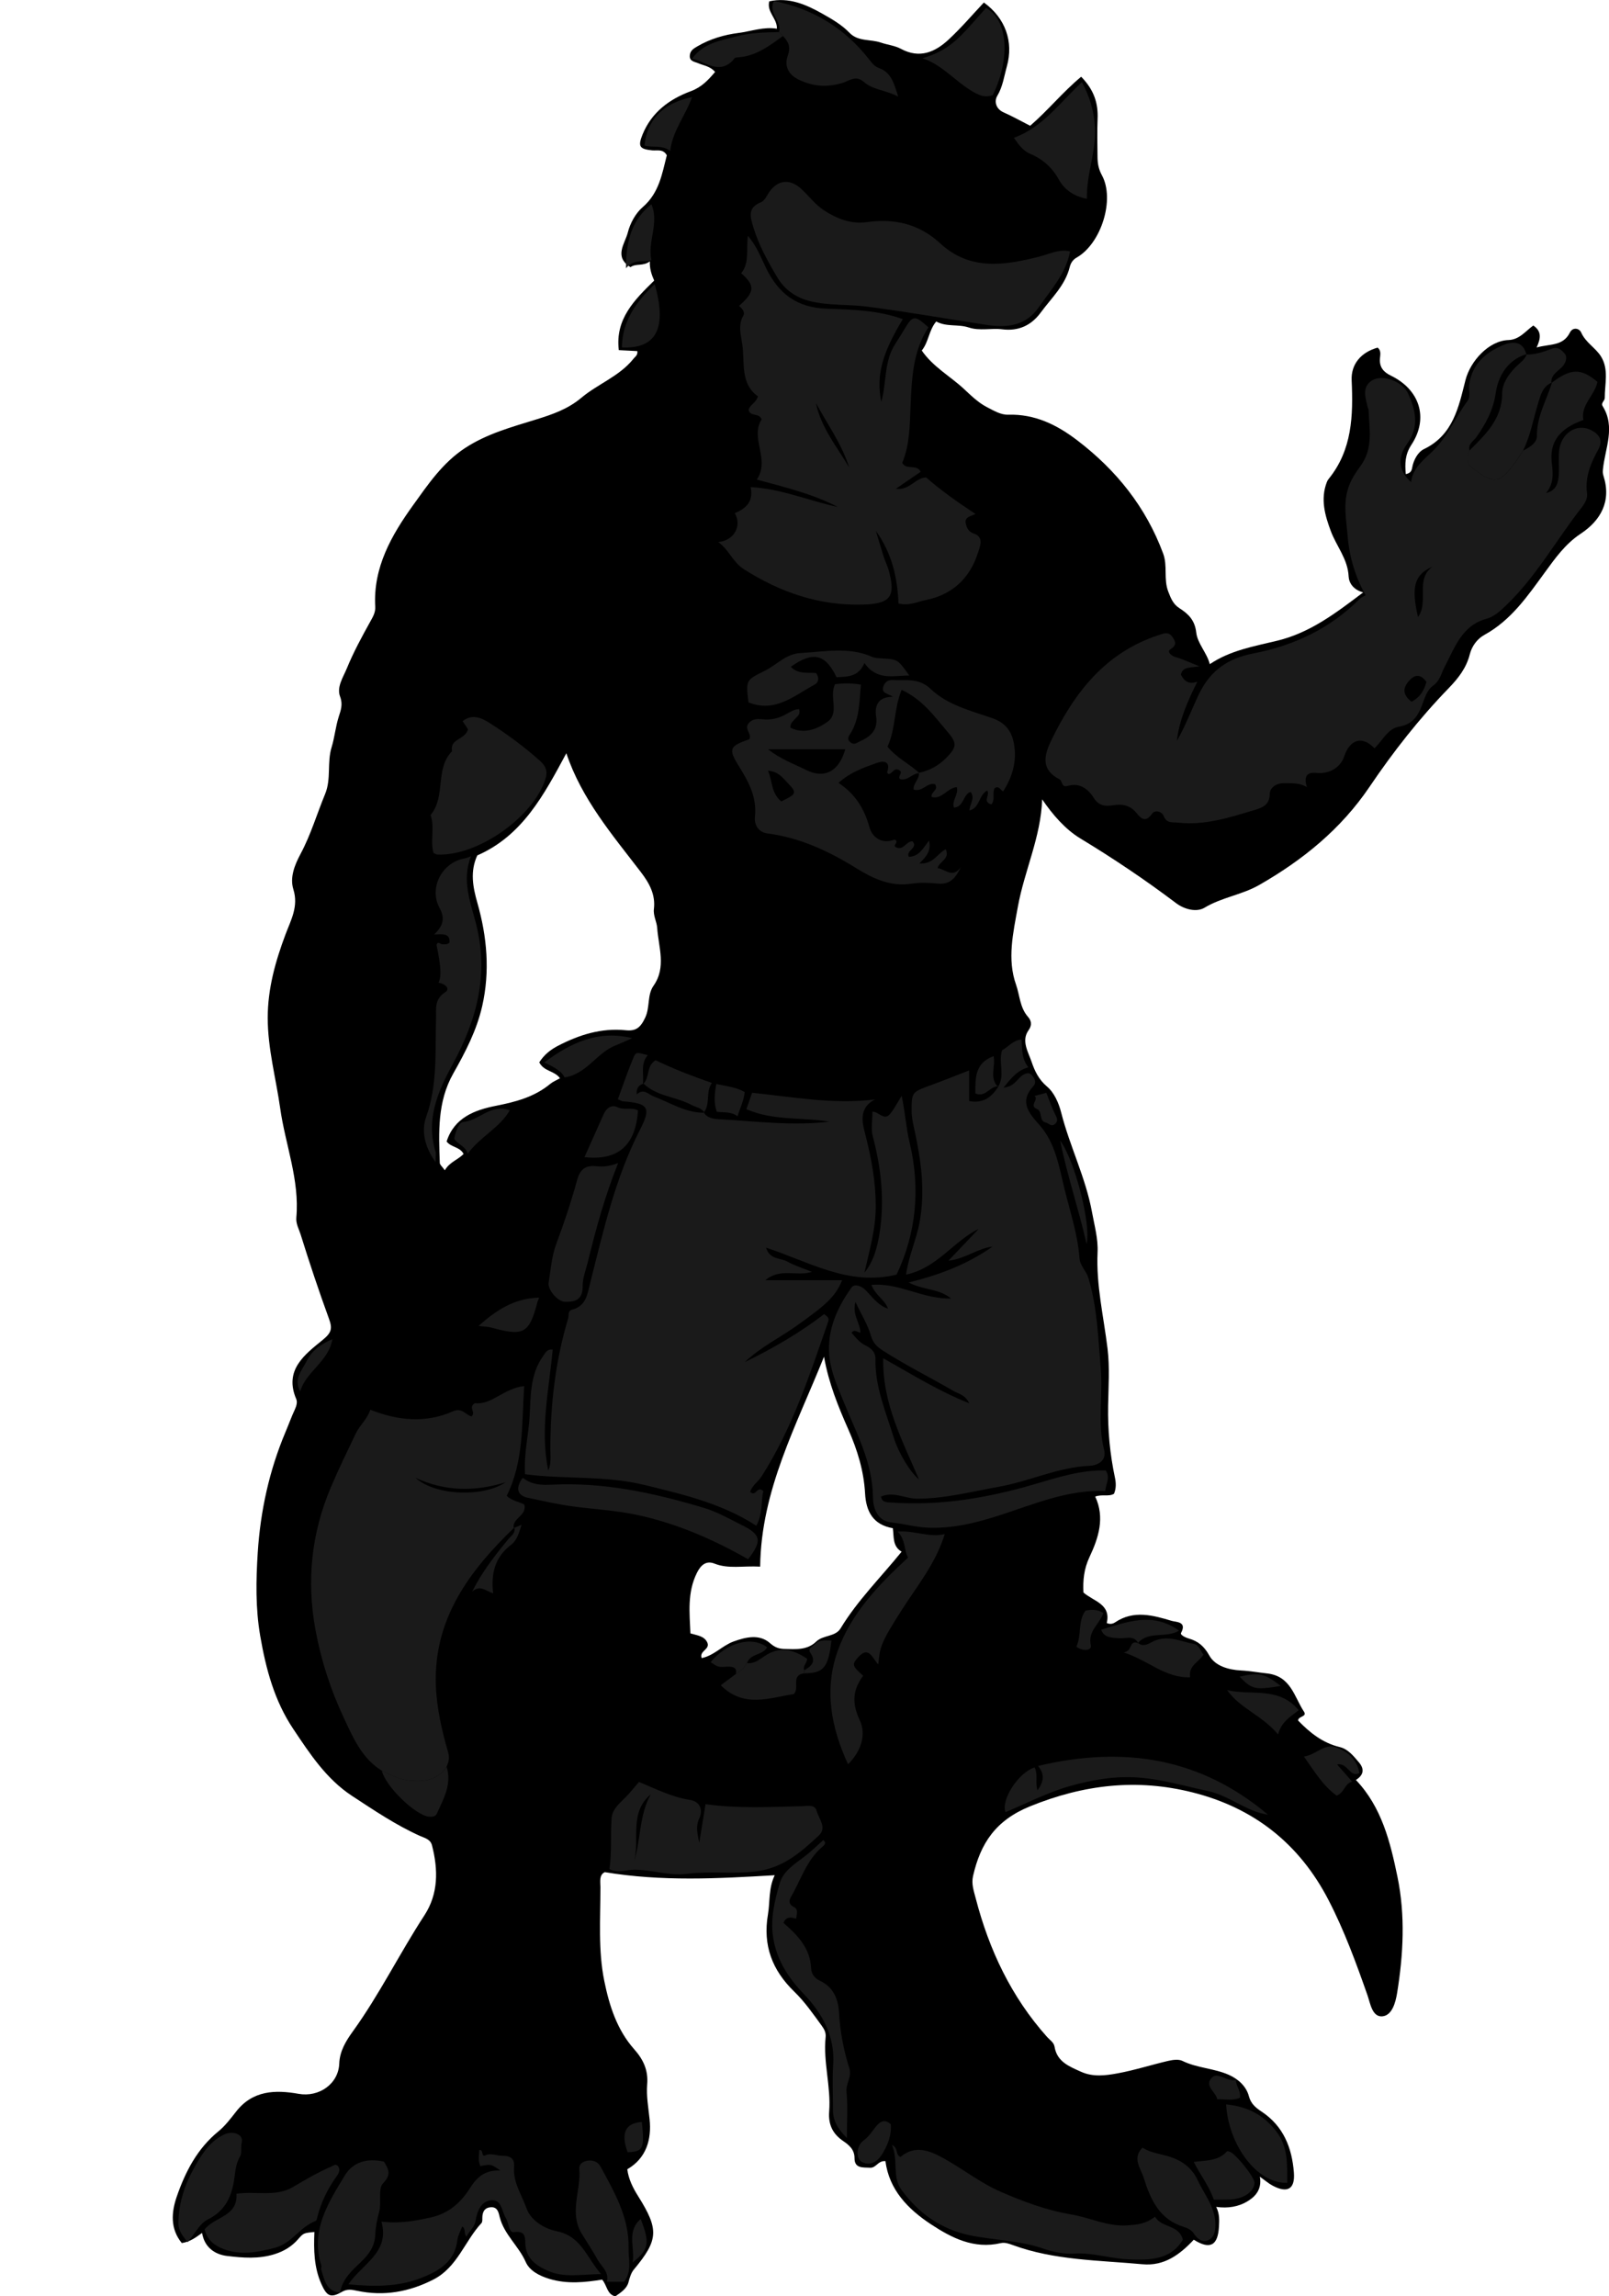 <?xml version="1.0" encoding="utf-8"?>
<!-- Generator: Adobe Illustrator 24.1.2, SVG Export Plug-In . SVG Version: 6.00 Build 0)  -->
<svg version="1.1" id="Layer_1" xmlns="http://www.w3.org/2000/svg" xmlns:xlink="http://www.w3.org/1999/xlink" x="0px" y="0px"
	 viewBox="0 0 449.85 641.93" enable-background="new 0 0 449.85 641.93" xml:space="preserve">
<g>
	<path d="M178.19,98.15c-1.58-0.08-3.18-0.17-5.18-0.27c-1.06-8.72,4.38-14.04,9.89-19.45c-0.75-1.69-1.3-3.36-1.21-5.38
		c-1.87,1.46-3.92,0.52-5.41,1.63c-4.75-2.9-1.54-6.58-0.76-9.66c0.65-2.58,2.16-5.39,4.14-7.09c4.63-3.97,5.45-9.35,6.77-14.52
		c-1.05-1.86-2.7-1.23-4.13-1.38c-3.54-0.36-3.98-1.13-2.67-4.39c2.53-6.26,7.54-9.94,13.52-12.15c3.04-1.13,4.84-3.1,6.78-5.38
		c-1.38-1.62-3.21-1.77-4.79-2.46c-0.89-0.39-2.43-0.47-2.28-2.16c0.12-1.34,0.99-1.87,2.06-2.5c3.59-2.12,7.56-3.27,11.55-3.78
		c3.57-0.46,7.06-1.8,10.74-1.18c0.12-2.88-2.9-4.62-2.14-7.65c5.47-1.23,10.32,0.89,14.85,3.45c2.66,1.5,5.41,3.07,7.61,5.36
		c2.37,2.47,5.86,1.72,8.76,2.72c1.81,0.62,3.89,0.83,5.57,1.73c5.25,2.84,9.57,0.94,13.36-2.58c3.52-3.26,6.65-6.95,9.86-10.36
		c6,4.36,8.36,10.92,6.42,17.87c-0.77,2.76-1.13,5.65-2.7,8.27c-0.84,1.41-0.45,3.59,1.8,4.58c2.39,1.05,4.67,2.34,7.41,3.74
		c4.92-4.22,9.18-9.5,14.27-13.71c3.68,3.77,4.77,7.51,4.59,11.79c-0.15,3.54-0.05,7.1-0.02,10.65c0.02,1.79,0.27,3.34,1.23,5.11
		c3.69,6.77-0.22,19.12-7.08,23.01c-1.22,0.69-1.7,1.77-1.92,2.64c-1.29,5.18-5.13,8.66-8.09,12.7c-2.63,3.6-6.2,5.28-10.77,4.71
		c-3.11-0.39-6.31,0.51-9.4-0.52c-2.96-0.98-6.22-0.09-9.07-1.67c-2.09,2.51-2.09,5.71-4.04,8.12c3.12,4.54,7.9,7.14,11.73,10.68
		c1.95,1.8,3.96,3.84,6.52,5.16c1.92,0.99,3.85,2.16,5.87,2.1c7.49-0.23,13.64,2.8,19.35,7.16c10.92,8.34,19.2,18.64,24.02,31.65
		c1.3,3.49,0.06,7.13,1.44,10.68c0.76,1.96,1.37,3.48,3.14,4.62c2.46,1.58,4.28,3.31,4.67,6.78c0.34,3.07,3,5.68,3.79,8.85
		c5.73-3.88,12.42-5,18.85-6.56c9.22-2.23,16.36-7.71,24.04-13.51c-2.81-0.73-3.99-2.71-4.07-4.43c-0.23-4.89-3.4-8.45-4.98-12.69
		c-1.65-4.41-2.95-8.96-1.12-13.7c0.12-0.31,0.28-0.61,0.48-0.86c6.65-8.16,6.9-17.77,6.46-27.62c-0.2-4.56,2.69-7.84,7.25-9.12
		c1.12,0.87,0.71,2.13,0.65,3.2c-0.13,2.36,1.09,3.67,3.03,4.61c8.07,3.9,10.7,11.84,5.78,19.34c-1.86,2.84-1.8,5.29-1.59,8.21
		c1.23-0.22,1.64-0.84,1.79-1.75c0.37-2.21,1.64-4.45,3.3-5.24c8.21-3.95,9.71-11.81,11.61-19.29c1.35-5.3,6.52-11.02,12.02-11.2
		c3.09-0.1,4.81-2.55,6.94-4.06c2.37,1.6,2.12,3.56,0.93,6.14c3.73-1.05,7.38-0.32,9.31-4.18c0.79-1.58,2.61-1.25,3.16,0.01
		c1.24,2.81,3.99,4.23,5.51,6.65c2.27,3.62,1.06,7.73,1.07,11.66c0,0.77-1.14,1.37-0.59,2.25c3.68,5.89,0.66,11.81,0.08,17.71
		c-0.07,0.68-0.05,1.16,0.16,1.81c2.27,7.1-0.8,12.47-6.4,16.17c-4.31,2.86-7.12,6.86-9.97,10.76c-4.86,6.66-9.44,13.39-16.92,17.5
		c-2.03,1.11-3.51,3.15-4.09,5.43c-0.97,3.83-3.21,6.69-5.89,9.46c-8.24,8.5-15.54,17.81-22.15,27.6
		c-7.99,11.81-18.64,20.45-30.86,27.44c-4.82,2.76-10.44,3.43-15.28,6.35c-2.15,1.29-5.51,0.55-7.96-1.3
		c-8.6-6.5-17.52-12.48-26.76-18.08c-4.17-2.53-7.69-6.57-10.66-10.92c-0.36,10.57-4.97,19.96-6.79,30
		c-1.32,7.31-3.05,14.68-0.51,21.82c1.04,2.94,1.05,6.37,3.32,8.96c0.83,0.95,1.33,2.14,0.15,3.81c-2.08,2.93-0.02,6.1,0.91,8.88
		c0.82,2.44,1.98,4.89,4.3,6.84c1.97,1.65,3.27,4.61,3.93,7.22c2.4,9.47,6.89,18.28,8.64,27.94c0.67,3.71,1.72,7.33,1.54,11.18
		c-0.42,9.1,1.7,17.95,2.79,26.9c0.64,5.26,0.25,10.65,0.16,15.98c-0.11,6.78,0.5,13.47,1.91,20.1c0.3,1.41,0.38,2.96-0.26,4.49
		c-1.49,0.9-3.25,0.06-5.26,0.79c2.77,5.87,0.92,11.57-1.59,16.89c-1.58,3.36-1.87,6.56-1.7,9.92c2.81,2.5,7.76,3.18,6.52,8.55
		c0.84,0.33,1.59,0.3,2.36-0.22c5.19-3.48,10.58-1.96,15.85-0.38c1.14,0.34,4.3,0.14,2.56,3.36c-0.29,0.53,1.13,1.26,2.17,1.56
		c2.55,0.73,4.27,2.11,5.73,4.75c1.61,2.92,5.33,4,8.86,4.18c2.46,0.12,4.88,0.57,7.28,0.83c6.68,0.74,7.58,6.53,10.33,10.69
		c0.97,1.47-1.69,1.24-1.63,2.49c3.29,3.41,6.87,6.26,11.65,7.41c2.3,0.55,3.85,2.51,5.34,4.27c1.53,1.79,1.43,3.49-0.84,4.92
		c7.22,7.6,9.61,17.35,11.62,27.09c2.22,10.77,1.65,21.7-0.11,32.51c-0.42,2.56-1.37,6.26-4.16,6.48c-2.81,0.21-3.34-3.67-4.11-5.88
		c-3.19-9.08-6.48-18.1-10.92-26.67c-8.16-15.76-20.91-25.77-38.06-30.07c-15.51-3.89-30.31-2.2-45.32,3.89
		c-9.66,3.92-13.88,10.31-15.98,19.49c-0.51,2.24,0.21,4.18,0.74,6.24c3.75,14.44,9.96,27.59,19.98,38.79
		c0.76,0.85,1.86,1.46,2.07,2.73c0.7,4.19,4.06,5.46,7.37,6.96c3.39,1.54,6.87,1.07,10.21,0.46c4.79-0.87,9.45-2.39,14.2-3.49
		c1.27-0.29,2.88-0.52,3.95,0c4.16,2.04,8.89,2.06,13.05,3.93c2.64,1.19,4.83,3.22,5.55,5.95c0.58,2.2,2.03,3.29,3.55,4.3
		c6.14,4.07,8.49,10.14,9.03,17.03c0.37,4.7-1.87,5.9-6.09,3.59c-0.99-0.54-1.85-1.3-3.42-2.42c0.65,3.69-1.44,5.7-3.65,6.99
		c-2.33,1.36-5.2,1.92-8.56,1.45c0.99,2.01,0.85,3.74,0.77,5.44c-0.27,5.42-2.51,6.58-7.04,3.73c-3.89,4.15-8.23,7.43-14.35,6.86
		c-12.19-1.13-24.57-1.07-36.28-5.37c-1.15-0.42-2.23-0.79-3.35-0.53c-7.48,1.73-13.7-1.44-19.56-5.31
		c-6.42-4.24-11.62-9.61-12.67-17.61c-2.07-0.2-2.58,1.93-4.29,1.84c-2.02-0.11-4.36,0.25-4.35-2.68c0.01-2.44-1.61-3.72-3.14-4.76
		c-3.04-2.07-4.22-4.71-3.95-8.27c0.54-6.97-1.71-13.81-0.99-20.8c0.12-1.21-0.33-2.15-1.07-3.16c-2.42-3.31-4.76-6.71-7.7-9.56
		c-6.18-5.99-8.83-12.92-7.35-21.61c0.6-3.52,0.12-7.24,1.89-10.93c-15.88,0.94-31.6,1.8-47.51-0.86c-1.63,0.79-1.23,2.59-1.22,4.21
		c0.01,8.77-0.68,17.63,1.09,26.27c1.4,6.86,3.54,13.62,8.36,19.04c2.52,2.84,3.95,5.83,3.62,9.78c-0.27,3.25,0.34,6.54,0.68,9.81
		c0.56,5.48-0.81,10.8-6.24,13.95c0.35,2.79,1.6,5.25,3.05,7.55c5.85,9.31,5.68,12.2-1.22,20.49c-0.78,0.93-1.16,2.26-1.5,3.57
		c-0.47,1.76-2.13,2.85-3.69,3.92c-2.37-0.6-2.26-3.04-3.67-4.68c-4.74,0.75-9.68,1.31-14.7-0.19c-2.88-0.87-5.59-2.3-6.66-4.73
		c-1.97-4.48-6.03-7.66-7.28-12.55c-0.26-1.03-0.5-2.81-2.31-2.77c-1.89,0.04-2.54,1.26-2.55,2.99c0,0.49,0.04,1.14-0.24,1.44
		c-4.69,5.06-6.75,12.34-13.39,15.76c-6.8,3.5-13.92,4.76-21.43,3.16c-1.5-0.32-2.72-0.54-4.19,0.31c-3.19,1.82-4.24,1.2-5.76-2.21
		c-2.07-4.67-2.15-9.57-1.94-14.53c-3.06,0.29-3.04,0.3-4.59,2.06c-1.77,2.01-3.88,3.3-6.54,4.14c-4.44,1.4-8.89,1.03-13.25,0.51
		c-3.46-0.41-6.37-2.42-7.02-6.44c-1.73,1.23-3.29,2.45-5.67,2.83c-3.29-4-2.92-8.62-1.41-13c2.41-6.95,5.71-13.4,11.68-18.26
		c1.81-1.47,3.39-3.55,4.9-5.48c4.65-5.98,10.98-6.14,17.49-4.98c5.66,1.01,11.14-2.74,11.36-8.47c0.13-3.5,1.91-6.37,3.76-8.93
		c7.47-10.35,13.09-21.83,20.04-32.49c3.95-6.06,3.87-12.77,2.13-19.57c-0.45-1.75-2.12-2.08-3.37-2.64
		c-6.74-3.04-12.82-7.15-18.96-11.17c-7.22-4.73-11.81-11.78-16.46-18.73c-5.27-7.87-7.64-16.74-9.24-26.02
		c-1.34-7.8-1.18-15.6-0.69-23.3c0.74-11.56,3.21-22.91,7.76-33.69c0.89-2.1,1.66-4.25,2.62-6.31c0.45-0.97,0.74-2.07,0.39-2.89
		c-3.5-8.16,2.41-12.48,7.36-16.52c2.56-2.08,2.77-3.24,1.78-5.96c-2.84-7.79-5.47-15.66-7.93-23.58c-0.47-1.5-1.35-2.93-1.19-4.73
		c0.94-10.52-3.08-20.32-4.51-30.5c-1.19-8.42-3.49-16.68-3.49-25.29c0-8.18,2.15-15.8,4.98-23.35c1.51-4.01,3.68-7.8,2.19-12.57
		c-1.04-3.35,0.37-6.85,2.01-9.91c2.87-5.36,4.56-11.16,6.86-16.73c1.76-4.25,0.49-8.78,1.83-13.12c0.84-2.73,1.09-5.7,1.99-8.52
		c0.54-1.7,1.21-3.4,0.38-5.58c-1.03-2.68,0.83-5.38,1.88-7.92c1.85-4.52,4.19-8.82,6.56-13.09c0.69-1.25,1.48-2.52,1.38-4.15
		c-0.63-10.98,4.57-20.01,10.58-28.37c4.16-5.78,8.22-11.83,14.5-15.96c6.15-4.04,13.09-5.89,19.88-8
		c4.61-1.43,8.87-2.89,12.64-6.05c4.61-3.88,10.58-5.98,14.51-10.82C177.47,99.77,178.35,99.38,178.19,98.15z M150.77,296.98
		c1.4-2.2,3.18-3.56,5.28-4.65c5.94-3.08,12.12-5.01,18.9-4.33c2.79,0.28,4.09-0.64,5.44-3.52c1.39-2.98,0.5-6.3,2.33-8.92
		c3.63-5.19,1.39-10.76,1.02-16.17c-0.12-1.73-1.14-3.39-0.92-5.27c0.49-4.05-1.28-7.24-3.67-10.36
		c-7.95-10.38-16.52-20.38-20.81-33.19c-6.24,11.6-12.27,23.06-24.9,28.56c-2.06,4.52-1.25,8.8,0.05,13.35
		c2.68,9.42,3.53,19.07,1.33,28.76c-1.53,6.77-4.72,12.9-8.09,18.85c-4.5,7.96-4.06,16.46-3.77,25.02c0.02,0.52,0.69,1.02,1.41,2.05
		c1.3-2.31,3.67-2.93,5.24-4.57c-1.01-2.02-3.5-1.81-4.74-3.49c2.14-6.7,7.9-8.82,13.81-9.98c5.53-1.09,10.73-2.46,15.15-6.11
		c0.79-0.65,1.79-1.05,2.73-1.58C155.05,299.29,152.08,299.57,150.77,296.98z M212.53,437.95c-4.94-0.26-8.85,0.7-12.76-0.84
		c-2.31-0.91-3.82,0.33-4.95,2.63c-2.71,5.5-2.02,11.2-1.79,16.87c1.88,0.57,3.73,0.71,4.63,2.37c1.17,2.12-2.28,2.45-1.48,4.54
		c3.42-0.69,5.73-3.47,8.86-4.62c3.49-1.28,7.29-2.15,10.19,0.4c1.45,1.28,2.58,1.63,4.17,1.66c3.11,0.06,6.27,0.4,8.83-2.08
		c1.91-1.85,5.33-1.26,6.79-3.68c4.7-7.77,11.14-14.13,17.06-21.43c-2.59-1.49-2.12-4.17-2.46-6.56c-5.62-0.99-7.49-4.78-7.76-9.75
		c-0.35-6.28-2.15-12.12-4.68-17.86c-2.83-6.41-5.49-12.91-6.8-20.34C222.68,398.54,212.79,416.52,212.53,437.95z"/>
	<path fill="#1A1A1A" d="M196.77,310.98c0.94,1.65,2.93,1.82,4.24,1.9c10.26,0.56,20.52,1.93,30.85,0.68
		c-7.63-1.3-15.69-0.18-23.18-3.49c0.71-2.05,1.18-3.4,1.6-4.59c11.46,1.19,22.69,3.32,34.36,1.87c-5.02,2.55-3.35,7.22-2.57,10.35
		c1.61,6.43,2.77,12.76,2.78,19.41c0.01,6.45-1.77,12.45-3.17,18.67c2.58-3.21,3.58-6.99,4.22-11c1.47-9.23,0.46-18.23-1.9-27.2
		c-0.53-2.02-0.08-4.3-0.08-6.82c1.73,0,3.22,2.52,4.79,0.79c1.17-1.28,1.94-2.93,3.38-5.2c1.01,4.8,1.24,8.95,2.2,12.96
		c3.08,12.83,1.91,25.38-3.62,37c-13.45,3.32-24.51-3.64-36.49-7.52c1.03,3.41,4.01,2.8,5.95,3.89c2.07,1.16,4.4,1.86,6.87,2.86
		c-4.26,1.39-8.84-1.21-13.03,2.35c7.52,0,14.46,0,21.49,0c-1.97,4.67-4.44,6.78-12.44,12.52c-4.9,3.51-10.37,6.15-14.8,10.37
		c7.81-3.79,15.29-8.12,22.2-13.42c0.62,0.52,1.51,0.99,1.17,1.97c-5.18,14.92-10.05,29.97-18.69,43.43
		c-0.96,1.5-2.64,2.5-3.17,4.32c1.71,1.48,1.86-1.89,3.68-0.26c-0.69,2.78-0.05,6.3-1.97,9.7c-9.55-6.22-20.47-8.76-31.32-11.41
		c-11.03-2.69-22.53-1.54-33.33-2.99c-0.34-5.97,1.01-11.07,1.29-16.33c0.3-5.62,0.14-11.61,3.73-16.65
		c0.7-0.98,1.07-2.03,2.72-1.88c-1.05,11.26-3.62,22.46-1.24,33.81c0.88-1.98,0.58-4.07,0.58-6.11c0.01-12.38,1.41-24.56,4.99-36.45
		c0.26-0.87-0.25-2.03,1.14-2.41c3.89-1.05,4.19-4.19,5.03-7.54c3.67-14.53,6.96-29.21,13.88-42.7c3.2-6.24,2.44-7.42-4.77-7.99
		c-0.31-0.02-0.6-0.23-1.4-0.56c1.43-3.88,2.75-7.83,4.36-11.66c0.68-1.61,0.95-1.5,4-0.68c-2.13,2.44-0.99,5.42-1.38,8.15
		l0.18-0.22c-1.1,0.45-2.05,1.01-1.88,3.05c1.95-1.81,3.19-0.04,4.72,0.54c4.66,1.77,8.96,4.65,14.21,4.58L196.77,310.98z"/>
	<path fill="#1A1A1A" d="M433.72,107.1c5.44-4.17,8.27-4.25,12.9-0.34c-0.77,3.83-4.74,6.41-3.93,10.64
		c-6.64,2.37-9.57,6.1-8.82,12.11c0.38,3.07,0.52,5.76-1.62,8.32c2.92-0.7,3.42-2.88,3.57-5.16c0.14-2.16-0.11-4.34,0.07-6.49
		c0.41-4.94,4.79-7.96,8.84-5.99c2.17,1.05,3.65,2.73,2.13,5.47c-2.09,3.78-3.75,7.65-3.16,12.18c0.27,2.1-1.21,3.64-2.42,5.23
		c-6.65,8.73-12.09,18.38-20.1,26.06c-1.69,1.62-3.35,3.24-5.64,3.87c-6.86,1.87-8.83,8.1-11.62,13.38c-0.98,1.84-1.3,3.89-3.2,5.25
		c-1.79,1.29-2.34,3.39-3.11,5.43c-1.09,2.89-2.59,5.44-6.4,6.06c-3.21,0.53-4.67,3.94-6.92,6.06c-3.4-3.53-6.83-2.62-8.5,2.33
		c-1.06,3.13-4.24,4.93-7.79,4.56c-2.64-0.28-3.54,1.01-2.61,3.97c-2.19-1.3-4.31-1.04-6.41-1.09c-2.17-0.05-3.98,1.3-3.98,3
		c-0.01,3.25-2.38,3.92-4.34,4.51c-6.9,2.08-13.82,4.34-21.23,3.51c-1.58-0.18-3.21,0.33-4.08-1.84c-0.53-1.31-2.44-1.86-3.32-0.58
		c-1.73,2.49-3.03,1.28-4.21-0.18c-1.78-2.22-3.89-2.71-6.61-2.26c-2.01,0.33-3.98,0.26-5.39-2.03c-1.56-2.51-3.99-4.35-7.22-3.4
		c-2,0.58-1.47-1.35-2.34-1.8c-5.24-2.69-4.45-6.55-2.33-10.93c6.48-13.37,15.1-24.49,29.9-29.37c1.4-0.46,2.8-1.17,3.92,0.43
		c0.92,1.31,1.38,2.3-0.55,3.52c-0.96,0.61,0.11,1.78,1.47,2.16c1.92,0.54,3.74,1.42,6.67,2.58c-2.61,0.45-4.67,0.05-5.18,2.31
		c0.85,1.73,2.13,2.87,4.6,1.99c-2.72,5.44-5.05,10.7-5.73,16.54c2.44-4.2,4.11-8.75,6.2-13.1c3.19-6.64,8.12-9.98,15.28-11.36
		c11.27-2.17,21.41-6.97,29.66-15.25c0.44-0.44,1.08-0.66,1.63-0.98c-2.92-5.27-4.56-10.74-5.04-16.73
		c-0.34-4.24-1.19-8.3-0.01-12.62c0.73-2.69,2.19-4.82,3.67-6.86c3.6-4.96,2.39-10.36,2.2-15.72c-0.01-0.15-0.15-0.3-0.19-0.46
		c-0.62-2.7-1.78-5.78,1.09-7.63c2.95-1.91,8.67,0.23,10.21,3.71c2.02,4.56,3.16,9.13-0.26,13.85c-2.96,4.09-2.36,7.81,1.04,10.8
		c0.49-4.14,3.82-6.41,6.32-8.92c4.05-4.07,6.15-9.28,9.45-13.75c1-1.36,0.25-3.04,0.47-4.57c0.84-5.76,4.6-8.98,9.41-11.01
		c2.48-1.05,5.65-1.4,6.59,2.61l0.17-0.16c-5.44,1.57-8.06,6.23-8.73,10.85c-0.71,4.89-2.77,8.58-5.39,12.36
		c-0.79,1.13-2.47,1.95-1.95,3.79c-0.93,2-0.85,3.61,1.15,5.12c5.7,4.29,7.18,4.17,11.38-1.45c0.88-1.18,1.64-2.44,2.46-3.67
		c1.83-0.88,3.89-2.21,3.86-4.09c-0.09-5.48,2.71-9.99,4.2-14.93L433.72,107.1z M400.52,158.39c-5.1,2.27-6.02,5.61-4.07,14.11
		C399.61,168.13,395.54,162.02,400.52,158.39z M394.65,196.17c2.53-1.35,3.54-3.28,4.16-5.53c-1.51-2.1-3.08-2.29-4.82-0.37
		C392.1,192.37,392.15,194.25,394.65,196.17z"/>
	<path fill="#1A1A1A" d="M279.04,303.85c2-3.2,0.07-6.81,1.11-10.23c1.72-0.92,3.03-2.81,5.46-3.02c0.19,2.57-0.06,5.29,1.9,7.77
		c-3,0.8-4.73,2.94-6.94,5.66c2.8-0.21,3.62-2.06,4.91-3.12c1.03-0.86,2.2-1.32,3.05-0.3c0.57,0.68,1.44,1.85,0.37,3.02
		c-4,4.41-1.28,7.48,1.79,10.95c4.47,5.06,5.43,11.77,6.99,18.04c1.57,6.32,3.65,12.56,4.13,19.12c0.16,2.15,1.89,3.52,2.51,5.56
		c2.47,8.25,2.71,16.76,3.43,25.2c0.65,7.57-0.98,15.23,0.94,22.78c0.8,3.15-1.93,4.4-4.07,4.49c-8.82,0.38-16.75,4.32-25.24,5.83
		c-7.57,1.35-15.05,3.33-22.83,3.37c-3.43,0.02-6.72-2.14-10.23-0.6c0.3,1.73,1.68,1.58,2.98,1.67c13.65,0.96,26.88-1.3,39.92-5.12
		c6.56-1.92,13.09-4.06,19.93-3.84c1.37,2.06-0.03,3.72-0.12,5.73c-10.47-0.44-19.96,3.71-29.72,6.84
		c-6.56,2.11-13.22,3.77-20.29,3.39c-3.33-0.18-6.47-1.09-9.74-1.43c-4.15-0.44-5.18-4.15-5.22-7.15
		c-0.12-9.73-4.68-17.92-8.16-26.53c-1.71-4.23-3.65-8.44-4.05-13.04c-0.62-7.16,2.23-13.35,6.23-18.98
		c0.75-1.06,2.65-0.55,3.96,0.79c1.87,1.9,3.47,4.25,6.23,5.13c-0.87-2.49-3.5-3.67-4.63-6.62c7.76-0.72,14.15,3.97,22.28,3.79
		c-3.6-2.88-7.62-2.28-11.89-4.48c9.15-2.24,16.69-5.28,23.48-10.04c-4.18,0.48-7.61,3.43-12.35,3.95c3.07-3.22,5.78-6.06,8.48-8.89
		c-7.09,3.44-11.65,10.98-20.32,12.77c0.78-5.42,2.89-9.78,3.77-14.55c1.64-8.87,0.43-17.37-1.42-25.89c-0.39-1.78-0.8-3.5-0.8-5.32
		c-0.01-5.15,0.13-5.27,5.02-7.05c3.66-1.33,7.27-2.8,11.06-4.26c0,2.77,0,5.52,0,8.55c3.97,0.8,6.33-1.15,8.23-4.07L279.04,303.85z
		 M238.07,372.58c1.18,1.34,2.23,2.74,3.96,3.57c1.46,0.71,2.78,1.81,2.74,3.78c-0.17,7.71,2.87,14.69,5.07,21.84
		c1.4,4.54,4.74,9.91,7.1,11.82c-4.66-10.92-10.25-21.25-10.01-33.88c8.2,4.57,15.42,9.16,24.07,12.57
		c-1.23-2.44-3.01-2.61-4.37-3.41c-6.5-3.78-13.24-7.12-19.58-11.18c-1.71-1.09-2.92-2.11-3.55-4.29c-0.89-3.08-2.66-5.91-4.33-9.42
		c-1.01,3.58,1.39,5.84,1.37,8.6C239.56,372.31,238.83,371.52,238.07,372.58z"/>
	<path fill="#1A1A1A" d="M206.61,85.53c4.44-3.91,4.58-5.68,0.61-9.15c2.34-2.79,1.39-6.37,1.88-10.46
		c2.67,3.19,3.72,6.28,5.13,9.13c3.5,7.05,8.5,10.95,16.94,11.25c7.05,0.26,14.35,0.41,21.24,2.92c-5.89,9.77-7.45,15.73-6.03,23.11
		c1.57-5.45,0.72-11.3,3.91-16.17c0.89-1.37,1.75-2.76,2.59-4.16c2.33-3.9,2.84-3.97,6.69-0.49c-4.34,6.64-4.65,14.2-4.99,21.96
		c-0.23,5.28-0.19,10.82-2.33,15.9c1.07,2.17,4.05,0.24,5.15,2.52c-2.12,1.45-4.25,2.91-6.95,4.76c3.95,0.47,5.38-3.06,8.48-3.18
		c4.06,3.55,8.76,6.9,13.8,10.2c-1.02,0.58-3.15,0.78-2.73,2.62c0.24,1.04,0.63,2.33,2.27,2.87c3,1,1.67,3.74,1.13,5.44
		c-2.26,7.12-7.28,11.7-14.56,13.14c-2.33,0.46-4.7,1.72-7.64,0.95c-0.27-7.16-1.87-14.13-6.31-20.25c0.73,2.42,1.43,4.86,2.2,7.27
		c0.4,1.24,1.02,2.41,1.36,3.66c2.08,7.47,0.47,9.42-7.14,9.64c-12.25,0.35-23.15-3.39-33.38-9.92c-3.1-1.98-4.05-5.36-7.13-7.56
		c4.48-0.39,6.69-4.58,4.63-8.09c3.09-1.24,5.3-3.19,4.44-7.27c8.75,0.48,16.35,3.86,24.35,5.55c-7.07-3.68-14.75-5.51-22.62-7.65
		c3.82-5.68-2.02-11.62,1.34-16.82c-0.72-1.99-3.2-0.64-3.64-2.66c0.28-1.41,2.07-1.92,2.6-3.79c-5.01-3.58-3.63-9.43-4.37-14.56
		c-0.37-2.56-1.26-5.33,0.28-7.99C208.39,87.23,207.49,86.23,206.61,85.53z M228.12,112.65c1.41,6.88,5.84,12.2,9.29,18.03
		C235.37,124.12,231.31,118.61,228.12,112.65z"/>
	<path fill="#1A1A1A" d="M143.81,427c-12.57,12.11-22.62,25.55-21.95,44.15c0.23,6.32,1.66,12.58,3.42,18.66
		c0.49,1.69,0.13,2.78-0.42,4.1c-2.46,3.7-6.19,4.21-10.14,3.88c-2.85-0.24-5.41-1.58-7.96-2.79c-5.61-3.43-8.06-9.29-10.64-14.78
		c-3.66-7.79-6.33-16.01-7.91-24.54c-2.53-13.74-1.18-27,4.28-39.88c2.17-5.12,4.61-10.1,7-15.1c1.11-2.32,3.19-3.95,4.04-6.62
		c7.63,3.06,15.46,3.85,23.1,0.46c2.6-1.15,3.5,1.01,5.18,1.41c1.4-1.13-1.06-2.49,0.99-3.71c4.6,0.61,7.98-4.12,13.75-4.77
		c-0.69,10.55-0.07,21.05-4.88,30.68c1.57,1.53,3.5,1.61,4.92,2.45c0.8,3.12-3.42,3.75-2.97,6.58L143.81,427z M141.37,414.36
		c-8.59,2.67-16.95,2.6-25.19-1.24C121.54,418.06,134.96,418.7,141.37,414.36z"/>
	<path fill="#1A1A1A" d="M257.06,216.16c-2-0.08-3.27,2.28-5.44,1.63c-0.78-0.81,1.05-1.79-0.25-2.51c-1.49-0.84-1.78,1.09-3,1.09
		c-0.03-0.04-0.4-0.35-0.34-0.51c1.04-2.98-0.88-3.29-2.77-2.62c-3.65,1.3-7.41,2.55-10.83,5.61c4.64,3.06,7.23,7.21,8.67,12.45
		c0.77,2.81,3.53,4.82,7.04,3.39c1.32,0.67-0.43,1.44,0.13,2.02c2.26,1.42,3.04-1.63,4.87-1.52c1.66,1.98-1.97,2.46-1.04,4.34
		c2.86-0.09,4.06-2.46,5.62-4.55c0.71,2.65-0.6,4.4-2.68,6.38c4,0.34,5.06-2.9,7.37-3.93c1.28,2.69-1.79,3.32-2.27,5.25
		c2.12,0.24,4.13,2.98,6.48-0.24c-1.4,2.93-2.98,4.89-6.34,4.57c-2.48-0.24-5.04-0.36-7.48,0.02c-5.83,0.9-10.76-1.45-15.34-4.29
		c-7.74-4.8-15.78-8.58-24.87-9.75c-2.89-0.37-3.72-2.87-3.53-4.59c0.63-5.7-1.87-10.02-4.69-14.56c-2.82-4.53-2.25-5.34,3.12-7.17
		c0.87-1.47-1.57-2.86-0.17-4.5c1.36-1.59,3.06-1.1,4.63-1.04c2.07,0.08,3.9-0.43,5.67-1.39c1.22-0.66,2.39-1.47,3.78-1.52
		c0.51,1.64-0.61,2.08-1.17,2.81c-0.49,0.64-1.33,1.06-1.24,2.39c3.69,1.85,7.29,0.51,10.28-1.58c3.6-2.5,0.44-6.95,2.19-10.56
		c2.22-0.31,4.63-0.34,7.24,0.11c-0.47,4.7-0.33,9.37-2.85,13.54c-0.41,0.68-1.29,1.57-0.11,2.56c1.06,0.89,1.76,0.17,2.65-0.23
		c3.06-1.37,5.13-3.16,4.55-7.03c-0.45-3.04,0.6-5.44,4.71-5.45c-1.46-0.95-3.3-0.91-2.67-2.87c0.4-1.24,1.31-1.89,2.63-1.81
		c3.67,0.22,7.24-0.71,10.63,2.53c4.65,4.45,11.17,6.05,17.13,8.11c4.65,1.61,5.98,4.81,6.33,8.84c0.35,4.17-0.94,8.07-3.22,11.65
		c-0.82-0.34-1.18-1.73-2.37-0.9c-0.81,1.34,0.23,3.21-0.94,4.54c-2.66-0.8-0.24-2.55-1.17-3.86c-2.37,1.16-1.98,4.8-4.95,5.57
		c0-1.77,1.69-3.4,0.31-5.21c-2.15,0.7-1.86,4.25-4.66,4.39c-0.69-1.94,1.34-3.5,0.81-5.72c-2.69,0.21-4.13,3.55-7.04,2.74
		c-0.31-1.41,2.03-1.86,0.97-3.54c-2.15-0.67-3.51,2.28-6.01,1.48c-0.18-1.72,1.7-2.93,1.49-4.68c2.96-0.62,5.49-2.01,7.63-4.17
		c2.88-2.93,3.11-4.06,0.52-7.1c-3.7-4.33-7-9.13-12.98-11.92c-2.2,5.21-1.66,11.05-3.97,15.87
		C250.79,211.98,254.36,213.55,257.06,216.16z M214.74,209.45c3.49,2.8,7.17,4.06,10.58,5.77c5.1,2.57,9.22,0.55,11.01-5.77
		C229.29,209.45,222.37,209.45,214.74,209.45z M218.43,224.04c4.37-2.13,4.46-2.36,1.7-5.27c-1.39-1.47-2.69-3.17-5.42-3.31
		C216.03,218.31,215.51,221.64,218.43,224.04z"/>
	<path fill="#1A1A1A" d="M299.18,70.27c-1.17,6.23-5.33,10.68-8.73,15.59c-3.69,5.34-9.04,5.82-14.62,4.97
		c-11.16-1.7-22.26-3.67-33.47-5.12c-5.2-0.67-10.44-0.24-15.66-1.47c-4.36-1.03-7.43-3.42-9.36-6.67
		c-2.65-4.45-5.22-9.06-6.75-14.15c-0.88-2.95-1.56-5.38,2.15-6.88c1.12-0.45,1.67-1.94,2.44-3.01c2.46-3.41,5.9-3.53,8.98-0.6
		c2.05,1.95,3.82,4.3,6.14,5.82c3.58,2.34,7.53,3.98,12.09,3.34c7.69-1.07,14.59,0.49,20.5,5.96c8.29,7.67,17.95,6.16,27.69,3.68
		C293.39,71.03,296.1,69.55,299.18,70.27z"/>
	<path fill="#1A1A1A" d="M170.39,522.52c0.69-4.63,0.25-9.48,0.61-14.3c0.18-2.38,2.1-4,3.76-5.65c1.41-1.4,2.64-3,3.88-4.43
		c5.01,2.08,9.34,4.28,14.23,5.02c2.88,0.44,3.73,2.81,2.62,5.2c-1.08,2.35-0.42,4.49,0.01,6.79c0.59-3.62,1.18-7.24,1.76-10.79
		c9.05,1.27,18.02,0.79,26.96,0.56c1.7-0.04,3.61-0.54,4.11,1.33c0.59,2.2,2.95,4.68,0.59,6.88c-5.12,4.76-10.12,9.2-17.95,10.07
		c-6.36,0.71-12.64-0.18-18.93,0.63c-4.94,0.63-9.79-1.18-14.79-1.15C175.06,522.72,172.77,523.71,170.39,522.52z M181.95,501.59
		c-6.12,5.21-3.07,12.4-4.61,18.6C179.2,514.06,178.68,507.42,181.95,501.59z"/>
	<path fill="#1A1A1A" d="M322.92,619.68c1.88,3.23,6.72,2.13,7.79,6.44c-3.5,5.84-9.66,5.68-15.15,5.48
		c-4.99-0.19-9.98-1.91-15.07-1.62c-3.06,0.18-6.12-0.44-8.71-1.35c-6.75-2.36-13.81-2.34-20.65-3.76
		c-8.06-1.68-14.4-6.22-19.16-12.79c-2.57-3.56-0.75-8.09-2.6-12.49c1.98,1.04,0.83,2.72,2.4,3.38c3.9-3.29,7.77-1.98,11.92,0.31
		c5.44,3,10.45,6.97,16,9.39c6.28,2.74,12.89,5.23,19.84,6.39c5.28,0.88,10.21,3.47,15.81,3.03
		C317.87,621.89,320.25,621.76,322.92,619.68z"/>
	<path fill="#1A1A1A" d="M97.4,638.58c4.04-5.9,11.62-8.89,9.24-17.53c5.11,0.62,9.41-0.2,13.79-1.16
		c5.08-1.11,8.46-4.23,10.95-8.18c2.03-3.21,4.3-5.12,8.49-4.93c-2.6-1.84-2.6-1.84-5.55-1.25c-0.72-1.41-0.39-2.9-0.32-4.49
		c1.25-0.2,0.48,2.03,1.68,1.49c1.66-0.75,3.18,0.13,4.64,0.11c2.62-0.03,3.57,0.97,3.41,3.11c-0.33,4.35,2.16,7.88,3.5,11.64
		c1.21,3.4,5.05,5.67,8.4,6.34c6.77,1.36,8.29,7.13,12.39,11.99c-5.59,0.08-10.34,1.08-14.81-0.9c-3.3-1.46-6.27-3.49-6.34-7.8
		c-0.03-1.88-0.18-3.45-3.14-3.02c-1.53,0.22-1.47-2.62-2.31-3.95c-1.15-1.83-1.11-5.19-4.03-4.97c-3,0.22-4.02,3.28-4.43,5.71
		c-0.34,2.04-1.83,2.86-2.52,4.48c-0.9-0.91-0.1-2.23-1.22-2.84c-0.48,1.29-1.18,2.47-1.33,3.71c-0.73,6.22-5.25,8.76-10.28,10.71
		C111.33,639.28,104.8,639.29,97.4,638.58z"/>
	<path fill="#1A1A1A" d="M130.85,203.89c-0.52-0.79-1.05-1.61-1.51-2.3c2.63-2.03,5.11-1.03,7.51,0.5
		c4.97,3.17,9.69,6.66,14.09,10.58c1.5,1.34,2.23,2.77,1.64,4.8c-3.13,10.74-19.01,21.97-30.32,21.41c-0.3-0.01-0.58-0.22-1.05-0.42
		c-1-3.42,0.41-7.15-0.83-10.63c4.36-5.15,1.13-12.85,6.01-17.83C125.69,206.45,130.02,206.86,130.85,203.89z"/>
	<path fill="#1A1A1A" d="M121.78,324.88c-3.2-4.47-3.96-8.92-2.64-12.62c3.25-9.08,2.49-18.33,2.77-27.59
		c0.08-2.63-0.56-5.27,2.54-7.27c1.62-1.04-0.13-2.47-1.86-2.67c0.86-1.77,0.72-4.46-0.55-10.63c0.42-1.09,1.04-0.14,1.56-0.14
		c0.65,0,1.32,0.19,2.08-0.46c0.17-2.68-1.91-2.35-4.29-2.28c2.54-2.39,3.06-4.56,1.53-7.34c-3.09-5.63,0.62-12.8,6.97-13.9
		c0.46-0.08,0.9-0.29,1.79-0.59c-2.66,6.62-0.13,12.86,1.4,18.82c3.63,14.16,0.23,26.85-6.41,39.08
		c-4.22,7.77-7.68,15.54-4.91,24.65C121.94,322.56,121.78,323.27,121.78,324.88z"/>
	<path fill="#1A1A1A" d="M253.88,435.43c-1.16-1.97-0.61-4.86-2.91-7.27c4.66-0.39,8.71,1.74,13.17,0.69
		c-2.51,8.16-7.62,14.36-11.89,21c-6.55,10.2-6.11,10.65-6.71,15.42c-1.64-1.65-2.62-5.37-5.64-1.96c-1.75,1.97-1.67,2.42,1.43,5.15
		c-2.89,3.86-3.24,7.6-0.98,12.37c1.91,4.05,0.43,8.72-3.25,12.37c-4.73-10.25-6.77-20.88-2.87-31.75
		C238,450.97,245.6,443.06,253.88,435.43z"/>
	<path fill="#1A1A1A" d="M94.4,605.42c1.1,1.37-0.01,2.58-0.68,3.53c-2.27,3.26-3.92,6.77-4.95,10.59
		c-0.13,0.47-0.22,1.22-0.52,1.33c-4.37,1.61-6.7,6.28-11.34,7.49c-4.79,1.25-9.57,2.2-14.41,0.36c-2.54-0.97-4.56-2.52-5.29-5.48
		c2.69-3.55,9.37-3.57,8.89-9.98c5.41-0.78,10.97,0.96,15.77-1.86c3.51-2.06,6.98-4.12,10.72-5.72
		C93.17,605.44,93.65,604.83,94.4,605.42z"/>
	<path fill="#1A1A1A" d="M146.16,413.12c2.58,2.02,5.35,2.06,8.16,1.92c14.62-0.73,28.65,2.34,42.53,6.5
		c3.79,1.14,7.18,3.13,10.68,4.86c5.29,2.61,5.56,4.46,1.62,9.48c-9.78-5.58-20-10.02-31.1-12.4c-6.11-1.31-12.32-1.57-18.46-2.44
		c-4.05-0.57-8.02-1.51-12-2.33C144.93,418.15,143.81,416.26,146.16,413.12z"/>
	<path fill="#1A1A1A" d="M107.34,604.28c1.16,1.99,2.28,3.45-0.24,6.06c-1.5,1.56-0.34,5.3-1.12,8.09
		c-0.55,1.96-0.98,4.18-1.06,6.24c-0.13,3.32-1.78,5.51-3.97,7.63c-2.5,2.42-5.22,4.72-5.89,8.62c-4.01-0.45-4.36-3.75-5.29-6.55
		c-0.09-0.28,0.18-0.69,0.09-0.97c-3.14-9.74,1.84-17.47,6.48-25.15C98.71,604.29,102.69,603.27,107.34,604.28z"/>
	<path fill="#1A1A1A" d="M217.8,8.97c0.88-3.05-3.07-5.19-1.45-8.7c11.03,2.19,19.99,7.68,26.87,16.64
		c0.69,0.89,1.45,1.73,2.63,2.16c3.27,1.19,4.08,4.12,5.26,7.92c-3.59-1.86-7.09-1.85-9.63-4.12c-2.21-1.96-4.18-0.21-5.99,0.33
		c-4.32,1.28-8.17,1.02-12.28-0.99c-3.21-1.57-3.83-4.25-2.97-6.62c0.92-2.57,0.16-3.93-1.34-5.52
		C218.53,9.7,218.16,9.33,217.8,8.97z"/>
	<path fill="#1A1A1A" d="M425.82,125.95c-0.82,1.22-1.58,2.49-2.46,3.67c-4.2,5.63-5.69,5.74-11.38,1.45c-2-1.5-2.09-3.12-1.15-5.12
		c4.48-4.49,9.12-8.77,9.15-15.98c0.01-2.72,1.7-5.22,3.71-7.29c1.14-1.17,2.63-2.07,3.21-3.73l-0.17,0.16
		c2.47,0.04,4.83-0.74,7.03-1.6c1.96-0.77,2.96,0.52,3.7,1.34c0.75,0.84,0.45,2.39-0.57,3.55c-1.24,1.41-3.36,2.3-3.16,4.7
		l0.16-0.17c-2.64,1.05-3.24,3.76-3.88,5.88C428.67,117.2,427.91,121.78,425.82,125.95z"/>
	<path fill="#1A1A1A" d="M222.57,536.37c-1.48-0.49-2.85-0.6-3.51,1.19c3.89,3.38,7.46,7.01,7.7,12.62
		c0.07,1.77,1.17,2.93,2.42,3.51c3.96,1.81,5.19,5.34,5.4,9.01c0.31,5.29,1.28,10.41,2.85,15.39c0.8,2.53-1,4.35-0.76,6.71
		c0.39,3.9,0.11,7.86,0.11,12.89c-2.79-2.81-3.93-5.07-3.9-7.94c0.03-4.16-0.23-8.34,0.06-12.48c0.55-8.01-2.98-14.36-8.17-19.8
		c-4.45-4.65-7.72-9.7-8.65-16.1c-0.75-5.15,0.48-10.15,1.9-14.97c1-3.37,4.18-5.33,6.94-7.43c1.83-1.4,3.48-3.04,5.22-4.58
		c0.98,0.79,0.3,1.41-0.28,1.9c-4.42,3.73-5.99,9.25-8.77,14.01c-0.6,1.03-0.64,2.1,0.86,2.82
		C223.28,533.76,222.74,535.13,222.57,536.37z"/>
	<path fill="#1A1A1A" d="M290.22,493.67c24.36-5.79,45.64-2.08,64.28,13.62c-6.08-0.85-10.74-5.33-16.8-6.61
		c-6.37-1.35-12.61-3.23-19.14-3.75c-6.66-0.53-13.14,0.58-19.48,2.38c-6.23,1.77-12,4.78-17.96,7.29
		c-1.31-3.47,3.6-11.06,8.13-12.51c1.04,1.95,0.11,4.2,0.81,6.4C291.68,498.29,292.28,496.17,290.22,493.67z"/>
	<path fill="#1A1A1A" d="M302.49,22.96c2.09,3.98,3.35,7.74,3.63,12.51c0.4,6.89-2.37,13.08-2.25,20.1
		c-3.6-0.67-6.29-2.58-7.75-5.23c-1.93-3.5-4.53-5.82-8.06-7.32c-1.91-0.81-3.09-2.32-4.6-4.5
		C291.53,35.59,296.11,28.89,302.49,22.96z"/>
	<path fill="#1A1A1A" d="M172.83,325.14c-3.89,9.65-6.27,18.69-8.52,27.77c-0.55,2.21-1.44,4.45-1.41,6.66
		c0.05,3.77-2.08,4.45-5.03,4.34c-1.88-0.07-4.82-3.31-4.48-5.38c0.6-3.66,0.84-7.37,2.18-10.93c2.16-5.78,4.13-11.66,5.75-17.62
		c0.87-3.2,2.45-4.31,5.57-3.95C168.5,326.2,170.15,326.13,172.83,325.14z"/>
	<path fill="#1A1A1A" d="M174.51,637.86c-1.54,0-3.04,0-4.85,0c0.72-2.7-1.44-4.18-2.55-6.12c-1.37-2.39-2.83-4.75-4.31-7.06
		c-3.87-6.07-0.3-12.23-0.84-18.3c-0.12-1.29,0.82-2.08,2.12-2.32c1.66-0.31,3.1,0.25,3.85,1.65c3.86,7.15,8.02,14.24,7.81,22.77
		C175.66,631.57,176.78,634.79,174.51,637.86z"/>
	<path fill="#1A1A1A" d="M319.43,600.37c2.35,1.55,5.19,1.74,7.8,2.61c3.46,1.15,6.08,3.18,7.61,6.47c1.9,4.09,5.03,7.68,4.97,12.6
		c-0.03,2.04-0.53,3.78-2.42,4.34c-1.39,0.41-2.72-0.6-3.59-1.97c-0.63-1-1.72-1.54-2.82-1.88c-6.78-2.06-9.3-7.59-11.19-13.65
		C318.93,606.08,316.45,603.34,319.43,600.37z"/>
	<path fill="#1A1A1A" d="M257.92,16.29c8.23-2.48,10.7-6.21,17.75-14.06c6.06,3.15,6.94,14.07,1.89,24.36c-2.29,0.83-4,0-6.17-1.33
		C266.81,22.43,263.28,18.07,257.92,16.29z"/>
	<path fill="#1A1A1A" d="M221.09,186.41c2.16,2.2,4.83,1.49,7.1,1.75c0.91,1.38,0.7,2.59-0.4,3.19c-5.76,3.13-11.09,8-18.53,5
		c-0.75-6.33-0.7-6.21,4.62-8.86c3.3-1.64,5.85-4.71,9.92-4.93c6.71-0.36,13.46-1.82,19.98,1.04c0.97,0.43,1.93,0.41,2.91,0.47
		c4.3,0.25,4.3,0.25,7.53,4.76c-4.52,0.02-9.05,1.5-12.54-3.48c-1.66,3.95-4.79,3.79-7.79,3.98
		C230.77,182.81,227.31,181.97,221.09,186.41z"/>
	<path fill="#1A1A1A" d="M52.48,626.8c-1.94-2.27-2.61-3.62-2.6-5.35c0.06-5.79,1.85-10.98,4.72-16.01c2.05-3.6,4.21-6.9,8.03-8.72
		c2.61-1.24,5.5,0.01,4.96,2.17c-0.35,1.4,0.09,3.04-0.48,3.97c-1.36,2.26-1.32,4.73-1.74,7.08c-0.85,4.73-2.72,8.27-7.34,10.55
		C55.86,621.57,54.53,624.37,52.48,626.8z"/>
	<path fill="#1A1A1A" d="M342.8,588.28c5.79,0.57,10.36,2.8,14,7.51c3.44,4.45,3.04,9.41,3.09,14.42
		C351.27,610.5,343.42,599.37,342.8,588.28z"/>
	<path fill="#1A1A1A" d="M208.85,464.91c1.96,0.27,3.43-0.94,4.83-1.9c4.23-2.89,8.1-1.94,11.96,0.69c0.07,1.15-1.28,1.96-0.8,3.2
		c-0.01,0.29-0.02,0.58-0.03,0.87c-3.84,0.58-1.13,4.08-2.88,5.81c-6.68,0.99-13.94,4.04-20.42-2.47c1.68-1.25,2.95-2.2,4.23-3.15
		C207.07,467.24,208.1,466.21,208.85,464.91z"/>
	<path fill="#1A1A1A" d="M339.36,614.91c-1.36-3.93-3.75-6.83-5.6-10.54c3.32-0.45,6.73-0.21,9.11-2.8
		c0.31-0.33,0.48-0.16,0.83-0.09c1.58,0.34,7.18,7.24,7.04,8.81c-0.23,2.57-3.22,4.5-7.17,4.6
		C342.25,614.94,340.94,614.91,339.36,614.91z"/>
	<path fill="#1A1A1A" d="M318.17,459.27c1.55,1.4,3.34-0.01,4.3-0.45c4.08-1.88,7.66,0.09,11.39,0.76c1.36,0.25,1.77,1.96,2.61,2.95
		c-1.23,2.13-4.24,2.99-3.74,6.35c-7.06,0.24-11.61-4.72-18.58-6.94c2.7-0.4,1.39-3.66,4.12-2.59L318.17,459.27z"/>
	<path fill="#1A1A1A" d="M179.7,303.12c2.09-1.71,0.85-5.12,3.6-6.72c4.9,2.35,10.1,4.39,15.74,6.34c-1.86,2.59-0.32,5.81-2.27,8.24
		l0.16,0.09c-0.78-1.42-2.33-1.5-3.57-2.17c-4.35-2.34-9.71-2.38-13.48-6L179.7,303.12z"/>
	<path fill="#1A1A1A" d="M163.41,323.48c1.91-4.29,3.64-8.13,5.35-11.98c0.75-1.7,2.2-2.8,3.82-2c1.93,0.96,4-0.06,5.79,0.93
		C177.73,320.07,172.94,324.54,163.41,323.48z"/>
	<path fill="#1A1A1A" d="M106.77,495c2.56,1.21,5.11,2.54,7.96,2.79c3.95,0.34,7.68-0.18,10.14-3.88c1.51,4.87-0.86,8.95-2.74,13.1
		c-0.35,0.78-1.28,0.94-2.18,0.85C116.12,507.49,107.7,499.28,106.77,495z"/>
	<path fill="#1A1A1A" d="M157.84,301.2c-0.75-1.71-2.86-2.85-5.66-4.2c7.67-5.71,15.23-9.07,24.58-6.78
		c-1.55,0.68-3.09,1.41-4.67,2.03C166.77,294.34,164.06,300.25,157.84,301.2z"/>
	<path fill="#1A1A1A" d="M217.8,8.97c0.36,0.37,0.73,0.73,1.09,1.1c-3.82,2.77-7.58,5.65-12.56,5.96c-0.32,0.02-0.77,0.04-0.93,0.24
		c-3.05,3.92-6.46,2.38-9.91,0.73c-0.43-0.21-0.93-0.28-2-0.59c3.21-4.44,8.02-5.06,12.35-6.22C209.7,9.15,213.78,9.04,217.8,8.97z"
		/>
	<path fill="#1A1A1A" d="M173.87,97.13c0.1-7.42,4-12.77,9.17-17.7C186.55,91.74,183.51,97.58,173.87,97.13z"/>
	<path fill="#1A1A1A" d="M380.06,495.67c-2.75,1.37-3.2-3.02-6.23-2.41c1.43,1.62,2.65,3.02,4.21,4.79
		c-2.17,0.56-2.12,3.08-4.35,3.91c-3.89-2.82-6.3-6.93-9.13-10.92c3.41-0.47,5.66-3.75,8.99-2.56
		C376.9,489.67,379.4,491.89,380.06,495.67z"/>
	<path fill="#1A1A1A" d="M343.08,472.47c6.66,1.61,14.52-1.12,20.01,5.63c-2.4,1.88-4.83,3.23-5.76,6.76
		C352.84,479.49,346.76,477.66,343.08,472.47z"/>
	<path fill="#1A1A1A" d="M193.47,27.15c-1.79,5.19-5.39,9.24-6.1,15.06c-2.33-1.81-4.88-0.85-7.17-1.52
		C180.88,33.58,185.27,28.83,193.47,27.15z"/>
	<path fill="#1A1A1A" d="M150.74,362.75c-0.26,0.66-0.41,0.95-0.49,1.26c-2.28,8.78-3.82,9.62-12.87,7.12
		c-0.93-0.26-1.93-0.26-3.59-0.46C138.83,366.18,143.79,362.94,150.74,362.75z"/>
	<path fill="#1A1A1A" d="M182.12,57.09c2.27,5.31-1.15,10.4,0,15.64c-2.01,0.81-4.62-0.65-7.11,2.26
		C175.04,67.08,176.71,61.42,182.12,57.09z"/>
	<path fill="#1A1A1A" d="M130.78,322.5c-0.74-2.25-2.8-2.47-3.78-4.19c0.31-1.78,1.27-4.55,2.46-4.65c4.5-0.36,7.75-5.25,13.07-3.27
		C139.64,315.36,134.35,317.66,130.78,322.5z"/>
	<path fill="#1A1A1A" d="M318.26,459.35c-1.3-2.35-3.54-1.23-5.38-1.38c-2.12-0.17-4.21-0.13-5.01-2.39
		c7.25-2.18,14.43-5.05,21.77,0.27c-3.65,2.2-8.47-0.01-11.47,3.42L318.26,459.35z"/>
	<path fill="#1A1A1A" d="M208.85,464.91c-0.76,1.3-1.78,2.32-3.1,3.05c0.3-1.58-0.5-2.01-1.93-2.05c-1.29-0.04-2.66,0.39-3.88-0.43
		c-0.41-0.28-0.83-0.54-1.25-0.82c4.47-5.52,11.62-7.41,15.78-4.15C213.23,462.79,209.75,462.2,208.85,464.91z"/>
	<path fill="#1A1A1A" d="M249.05,593.84c0.24,3.25-0.96,6.09-2.6,8.63c-1.16,1.8-3.14,3.08-5.44,1.93
		c-1.74-0.87-1.69-4.46,0.41-6.01c1.4-1.03,2.2-2.26,3.17-3.53C245.72,593.37,247.11,592.04,249.05,593.84z"/>
	<path fill="#1A1A1A" d="M303.79,347.76c-2.21-9.73-5.42-19.16-7.39-28.9C300.45,324.22,305.12,342.33,303.79,347.76z"/>
	<path fill="#1A1A1A" d="M200.28,303.03c2.8,0.63,5.53,0.87,7.92,2.25c-0.19,2.32-1.24,4.27-1.99,6.78
		c-1.75-1.34-3.72-1.01-5.81-1.26C199.53,308.3,199.75,305.78,200.28,303.03z"/>
	<path fill="#1A1A1A" d="M143.64,427.18c0.6-0.26,1.21-0.51,2.18-0.92c-0.7,2.21-1.27,4.33-2.92,5.58
		c-4.45,3.37-5.67,7.88-5.03,13.58c-2.04-0.65-3.7-2.51-5.88-0.45c2.86-5.68,6.43-10.19,10.09-14.65c0.82-1,2.11-1.71,1.73-3.32
		C143.81,427,143.64,427.18,143.64,427.18z"/>
	<path fill="#1A1A1A" d="M92.94,374.36c-1.13,6.38-7.41,9.02-9.01,14.62c-1.92-3.56,0.45-5.76,1.77-8.43
		C87.21,377.51,89.56,375.83,92.94,374.36z"/>
	<path fill="#1A1A1A" d="M300.93,460.33c1.56-3.33,0.33-7.1,2.56-10.08c1.56-0.29,3.15-0.49,4.99,0.67
		c-1.02,3.09-4.44,5.05-3.5,9.01C305.33,461.41,302.79,461.75,300.93,460.33z"/>
	<path fill="#1A1A1A" d="M279.18,303.72c-2.41-0.26-3.56,3.22-6.48,1.95c0-4.15-0.24-8.49,5.08-10.42c0.65,2.81-1.29,6.07,1.25,8.6
		L279.18,303.72z"/>
	<path fill="#1A1A1A" d="M346.66,586.43c-2.01,0.87-3.99,0.38-6.35,0.41c-0.35-2-3.51-3.6-1.71-5.8c1.83-2.25,4.31,1.12,6.96,0.38
		C345.52,583.18,347.01,584.53,346.66,586.43z"/>
	<path fill="#1A1A1A" d="M224.82,467.78c0.01-0.29,0.02-0.58,0.03-0.87c1.97-1.12,3.44-2.38,1.72-4.84
		c-0.87-1.25,0.51-1.63,1.05-2.26c1.3-1.51,3.11-1.23,4.83-1.2C231.62,466.14,230.27,467.76,224.82,467.78z"/>
	<path fill="#1A1A1A" d="M179.45,593.2c0.8,7.46,0.38,8.3-3.98,8.45C173.54,596.36,174.79,593.49,179.45,593.2z"/>
	<path fill="#1A1A1A" d="M176.89,632.47c0.66-4.26-1.79-8.65,2.24-12.16C181.74,627.04,181.45,628.83,176.89,632.47z"/>
	<path fill="#1A1A1A" d="M289.22,306.38c1.13-0.3,2.19-0.59,3.32-0.89c0.83,2.06,1.54,4.2,2.55,6.19c0.51,1.01,0.79,1.7-0.14,2.53
		c-1.03,0.91-1.76-0.23-2.59-0.41c-1.96-0.42-0.79-3.12-2.47-3.79C287.59,309.07,290.56,307.39,289.22,306.38z"/>
	<path fill="#1A1A1A" d="M358.08,471.3c-7.22,1.19-8.05,0.98-11.53-2.6C352.08,467.49,353.51,467.78,358.08,471.3z"/>
</g>
</svg>
